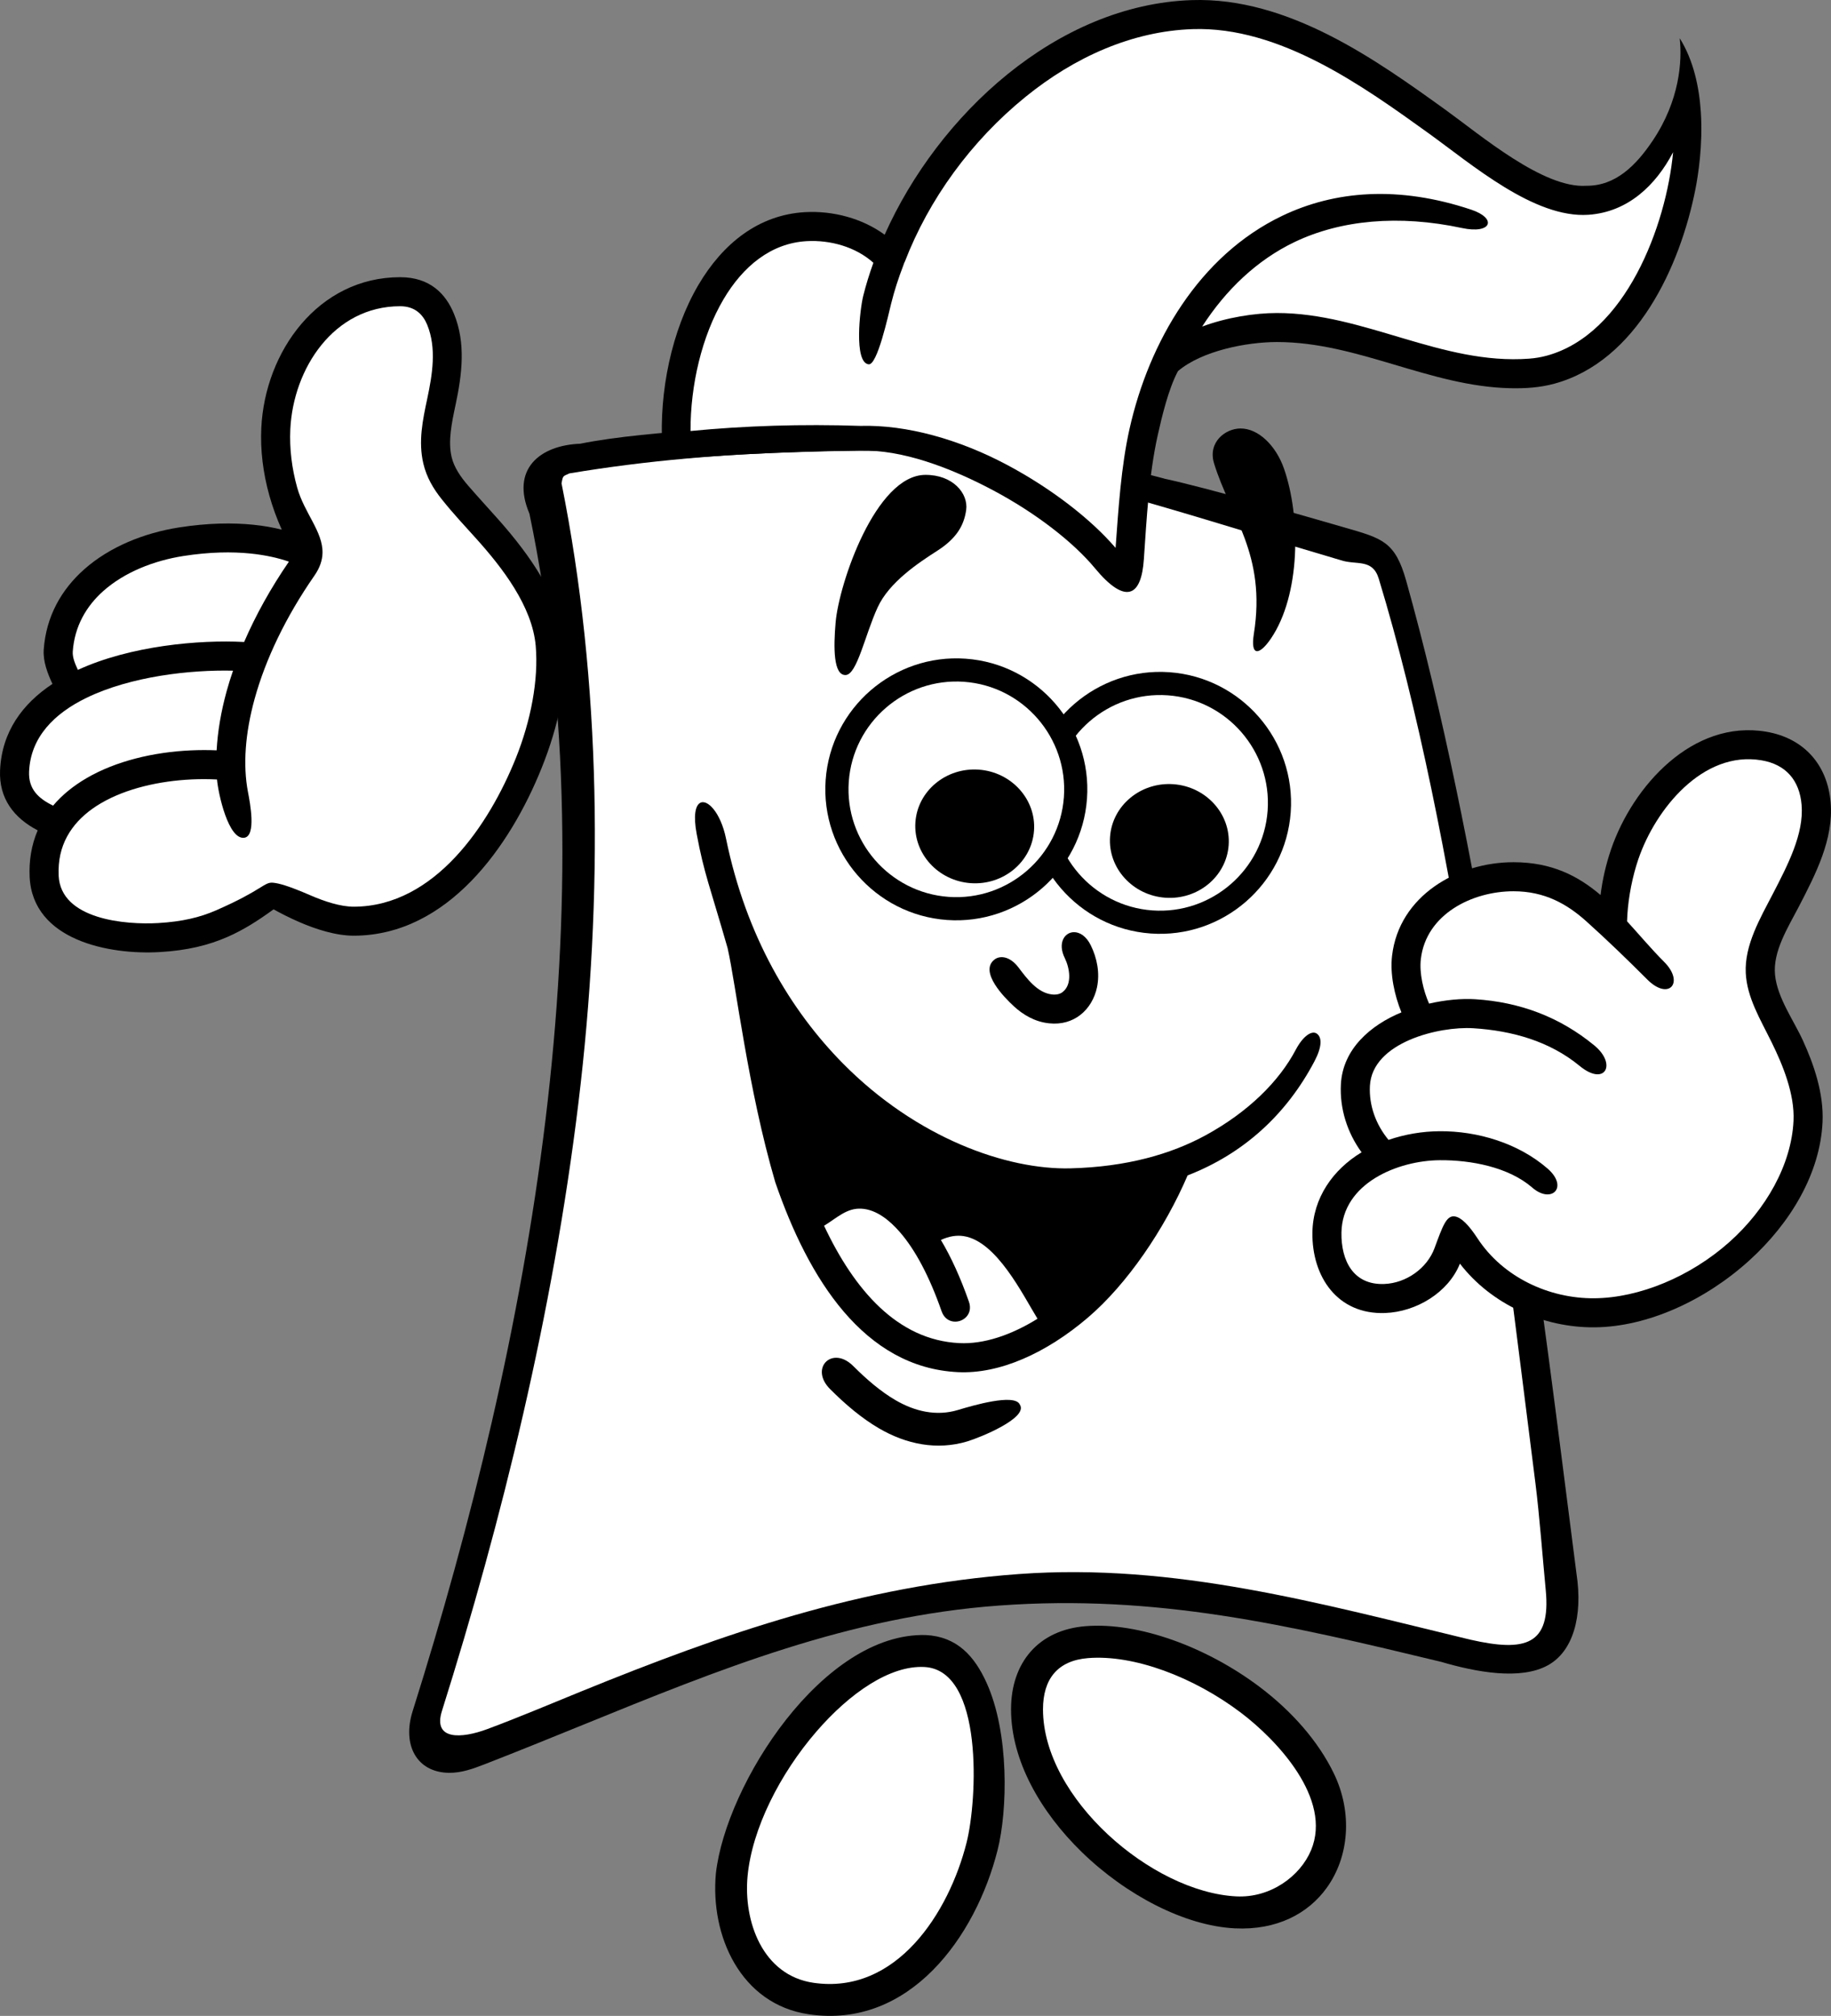 <?xml version="1.0" encoding="utf-8"?>
<!-- Generator: Adobe Illustrator 16.0.0, SVG Export Plug-In . SVG Version: 6.00 Build 0)  -->
<!DOCTYPE svg PUBLIC "-//W3C//DTD SVG 1.1//EN" "http://www.w3.org/Graphics/SVG/1.1/DTD/svg11.dtd">
<svg version="1.1" id="Layer_1" xmlns="http://www.w3.org/2000/svg" xmlns:xlink="http://www.w3.org/1999/xlink" x="0px" y="0px"
	 width="146.304px" height="161.101px" viewBox="23.227 15.828 146.304 161.101"
	 enable-background="new 23.227 15.828 146.304 161.101" xml:space="preserve">
<rect x="23.227" y="15.828" width="146.304" height="161.101" fill="#808080" stroke="none"/>
<g>
	<path d="M59.089,157.504c-2.57-0.039-3.746-2.233-2.889-4.93c4.667-14.82,8.632-30.933,10.612-47.236
		c1.978-16.303,1.978-32.819-1.281-48.459c-1.513-3.552,0.827-5.467,4.052-5.59c2.778-0.561,6.68-0.919,10.652-1.16
		c8.098-0.487,15.006-0.678,23.042,0.892c4.451,0.869,8.938,1.995,12.974,3.052l-0.004,0.006c3.333,0.71,11.332,3.009,14.46,3.918
		c2.962,0.857,3.997,1.101,4.878,4.24c5.739,20.45,9.622,48.096,12.476,70.487c0.389,3.062,0.766,6.029,1.133,8.861
		c0.521,3.432-0.279,6.213-2.276,7.32c-2.192,1.217-5.745,0.553-8.545-0.271c-6.095-1.469-11.776-2.825-17.535-3.7
		c-5.706-0.867-11.476-1.257-17.778-0.798c-12.001,0.875-22.377,5.104-33.32,9.562c-2.552,1.037-5.138,2.092-7.793,3.123
		C61.02,157.181,60.097,157.519,59.089,157.504L59.089,157.504z"/>
	<path fill="#FFFFFF" d="M62.18,154.004c2.545-0.948,5.023-2.002,7.485-3.004c11.339-4.619,22.36-8.461,34.973-9.381
		c12.459-0.906,24.062,2.35,36.079,5.246c4.386,0.995,6.442,0.444,6.021-3.959c-0.229-2.375-0.504-6.007-0.822-8.525
		c-2.904-22.903-6.234-51.669-12.521-72.306c-0.498-1.637-1.793-1.064-3.035-1.478c-9.498-2.786-19.305-6.087-29.055-7.991
		c-4.304-0.841-8.81-0.806-12.12-0.725l0.001-0.003c-0.559,0.017-1.152,0.034-1.774,0.053c-6.368,0.196-12.399,0.679-18.686,1.728
		c-0.516,0.248-0.511,0.135-0.63,0.797c3.189,15.882,3.353,33.005,1.348,49.52c-2.04,16.808-6.115,33.373-10.907,48.592
		C57.804,154.908,60.084,154.787,62.18,154.004L62.18,154.004z"/>
	<path d="M132.022,107.916c-1.142-1.565-1.754-3.485-1.653-5.433c0.149-2.844,2.397-4.743,4.837-5.751
		c-0.557-1.374-0.921-3.052-0.747-4.531c0.562-4.786,5.216-7.469,9.702-7.469c3.039,0,5.154,1.086,6.957,2.624
		c0.148-1.22,0.43-2.452,0.837-3.642V83.71c1.737-5.07,6.532-10.402,12.401-9.406c3.002,0.507,4.895,2.634,5.146,5.657
		c0.245,2.938-1.191,5.716-2.561,8.359c-0.827,1.597-2.075,3.543-1.881,5.428c0.19,1.838,1.489,3.619,2.222,5.224
		c0.87,1.901,1.683,4.233,1.573,6.534c-0.194,4.101-2.553,8.06-5.86,11.058c-3.522,3.192-8.125,5.301-12.347,5.338
		c-4.105,0.035-8.25-1.816-10.768-5.088c-0.929,2.317-3.497,3.854-5.98,3.944c-3.813,0.14-5.859-2.914-5.807-6.442
		C128.138,111.56,129.735,109.295,132.022,107.916L132.022,107.916z"/>
	<path d="M26.239,82.186c-1.902-0.986-3.104-2.552-3.007-4.797c0.135-3.083,1.792-5.32,4.186-6.906
		c-0.391-0.84-0.76-1.795-0.697-2.734c0.188-2.679,1.425-4.818,3.238-6.426c2.027-1.796,4.783-2.906,7.561-3.342
		c2.336-0.367,4.31-0.381,5.927-0.22c0.881,0.088,1.642,0.23,2.295,0.396c-0.403-0.898-0.737-1.816-0.995-2.74
		c-0.502-1.797-0.724-3.617-0.64-5.387c0.29-6.106,4.547-12.05,11.096-12.05c2.391,0,3.645,1.338,4.297,2.923
		c0.965,2.341,0.642,4.865,0.133,7.258c-0.309,1.455-0.62,2.916-0.321,4.186c0.194,0.823,0.702,1.574,1.332,2.301
		c0.862,0.995,1.692,1.888,2.486,2.787c2.339,2.652,4.914,6.175,5.225,9.83c0.26,3.045-0.505,6.592-1.845,9.928
		C64,83.441,59.02,90.566,51.532,90.605c-1.462,0.008-3.072-0.518-4.399-1.093c-0.827-0.359-1.554-0.74-2.047-1.013
		c-1.233,0.895-2.381,1.635-3.689,2.207c-1.521,0.664-3.209,1.08-5.403,1.207c-4.028,0.236-10.156-0.926-10.399-6.006
		c0-0.002,0-0.003,0-0.005c0,0.001,0,0.003,0,0.002C25.537,84.633,25.733,83.36,26.239,82.186L26.239,82.186z"/>
	<path fill="#FFFFFF" d="M46.975,54.8c0.566,2.029,2.065,3.518,2.021,5.227c-0.014,0.569-0.201,1.163-0.651,1.81
		c-2.283,3.289-3.903,6.679-4.775,9.85c-0.75,2.73-0.943,5.282-0.528,7.442c0.17,0.889,0.665,3.498-0.285,3.646
		c-1.28,0.2-2.094-3.526-2.191-4.654c-0.666-0.033-1.339-0.036-2.007-0.005c-2.612,0.121-5.253,0.726-7.262,1.901
		c-1.871,1.094-3.192,2.707-3.368,4.912c-0.023,0.291-0.029,0.583-0.016,0.869v0.005c0.164,3.53,5.392,3.941,7.954,3.792
		c1.912-0.111,3.344-0.457,4.604-1.007c3.771-1.645,3.852-2.296,4.59-2.215c0.443,0.049,1.125,0.206,2.985,1.012
		c1.095,0.475,2.391,0.909,3.475,0.903c6.46-0.033,10.797-6.58,12.923-11.871c1.209-3.013,1.82-6.27,1.59-8.96
		c-0.271-3.184-2.701-6.299-4.747-8.575c-0.897-0.998-1.831-1.985-2.773-3.169c-0.664-0.833-1.202-1.742-1.46-2.838
		c-0.416-1.768-0.05-3.483,0.313-5.191c0.403-1.897,0.762-4.035-0.006-5.901c-0.331-0.804-0.962-1.482-2.16-1.482
		c-5.3,0-8.546,4.975-8.777,9.84C46.353,51.68,46.543,53.255,46.975,54.8L46.975,54.8z M29.45,69.362
		c4.198-1.931,9.699-2.42,13.284-2.229c0.922-2.133,2.12-4.297,3.578-6.421c-0.773-0.266-1.801-0.521-3.091-0.651
		c-1.453-0.145-3.23-0.13-5.346,0.201c-2.373,0.373-4.703,1.299-6.385,2.791c-1.373,1.218-2.309,2.833-2.449,4.849
		C29.008,68.39,29.249,68.923,29.45,69.362L29.45,69.362z M41.847,69.425c-3.391-0.08-8.162,0.445-11.719,2.175
		c-2.557,1.244-4.456,3.13-4.577,5.888c-0.06,1.408,0.745,2.15,1.918,2.723c0.726-0.861,1.631-1.586,2.661-2.189
		c2.363-1.383,5.384-2.09,8.33-2.227c0.706-0.033,1.399-0.033,2.077-0.005c0.081-1.504,0.35-3.086,0.796-4.712
		C41.482,70.534,41.655,69.98,41.847,69.425L41.847,69.425z"/>
	<path fill="#FFFFFF" d="M146.878,109.211c1.719,1.492,0.323,2.865-1.218,1.524c-1.896-1.645-4.913-2.209-7.392-2.188
		c-3.365,0.025-7.797,1.851-7.854,5.793c-0.033,2.207,0.928,4.187,3.405,4.099c1.787-0.064,3.445-1.269,4.033-2.867
		c0.646-1.752,0.946-2.625,1.611-2.535c0.518,0.072,1.122,0.682,1.832,1.768c2.02,3.08,5.688,4.807,9.334,4.775
		c3.587-0.031,7.688-1.73,10.792-4.502c2.917-2.604,4.949-6.176,5.115-9.68c0.101-2.131-0.858-4.467-1.748-6.273
		c-0.911-1.854-1.966-3.565-2.067-5.53c-0.113-2.244,1.17-4.415,2.164-6.333c1.213-2.345,2.489-4.81,2.297-7.109
		c-0.162-1.959-1.25-3.235-3.205-3.564c-4.689-0.795-8.473,3.914-9.83,7.875h-0.002c-0.061,0.178-0.117,0.357-0.172,0.537
		c-0.434,1.438-0.703,3.064-0.736,4.455c0.988,1.079,1.927,2.207,2.963,3.243c1.65,1.651,0.378,3.133-1.346,1.41
		c-1.572-1.574-3.211-3.16-4.865-4.646c-1.562-1.403-3.346-2.409-5.828-2.409c-3.286,0-6.98,1.821-7.402,5.413
		c-0.133,1.14,0.198,2.523,0.656,3.566c1.318-0.304,2.62-0.417,3.682-0.351c3.573,0.226,6.762,1.419,9.525,3.696
		c1.822,1.5,0.855,3.306-1.173,1.636c-2.399-1.978-5.396-2.818-8.497-3.013c-2.729-0.172-8.081,1.115-8.264,4.604
		c-0.082,1.58,0.486,3.107,1.488,4.318c1.305-0.449,2.706-0.684,4.073-0.693C141.296,106.205,144.556,107.192,146.878,109.211
		L146.878,109.211z"/>
	<path d="M147.425,46.491c6.586-1.792,10.062-9.387,11.276-15.561c0.204-1.04,0.601-3.473,0.43-6.134
		c-0.13-2.001-0.581-4.132-1.678-5.897c-0.004-0.005-0.011-0.003-0.009,0.003c0.201,1.798-0.002,4.954-2.156,8.161
		c-1.321,1.968-2.955,3.626-5.293,3.611c-3.445,0.236-8.426-4.023-11.294-6.089c-5.468-3.934-12.517-9.007-20.25-8.748
		c-5.388,0.181-10.458,2.471-14.718,5.922c-4.234,3.431-7.675,8.024-9.819,12.827c-1.799-1.315-4.136-1.926-6.35-1.805
		c-3.729,0.206-6.59,2.52-8.526,5.808c-2.147,3.644-3.146,8.521-2.894,12.938c0.034,0.589,0.629,1.017,1.216,0.975
		c4.858-0.417,9.754-0.592,14.623-0.661c3.289-0.094,7.14,1.331,10.614,3.179c3.396,1.807,6.396,4.132,8.135,6.236
		c1.146,1.386,2.187,2.125,2.906,1.807c0.527-0.233,0.887-1.03,0.989-2.55c0.222-3.209,0.407-6.782,1.11-9.916
		c0.307-1.366,0.839-3.66,1.613-5.11c1.914-1.626,5.48-2.325,7.916-2.325c6.463,0,12.197,3.551,18.653,3.691
		C145.112,46.879,146.269,46.805,147.425,46.491L147.425,46.491z"/>
	<path fill="#FFFFFF" d="M140.78,32.583c2.082,0.694,1.65,1.974-0.732,1.469c-5.051-1.083-9.697-0.646-13.382,1.12
		c-3.007,1.441-5.491,3.818-7.383,6.754c1.958-0.73,4.194-1.083,5.983-1.083c6.959,0,13.166,4.168,20.145,3.648h0.004
		c0.488-0.036,0.957-0.117,1.402-0.238c6.312-1.717,9.55-10.401,10.097-16.26c-1.388,2.653-3.618,4.784-6.765,5
		c-4.328,0.296-9.305-4.017-12.799-6.534c-5.183-3.728-11.86-8.537-18.828-8.303c-4.853,0.163-9.448,2.25-13.33,5.396
		c-4.373,3.541-7.75,8.213-9.673,13.209c-0.009,0.012-0.016,0.021-0.024,0.031c-0.03,0.096-0.067,0.195-0.105,0.291
		c-0.39,1.016-0.705,2-0.947,2.973h-0.001c-0.244,0.982-1.116,4.984-1.81,4.887c-1.195-0.146-0.69-4.417-0.435-5.444v-0.005
		c0.22-0.882,0.493-1.768,0.817-2.665c-1.412-1.275-3.45-1.833-5.323-1.729c-2.859,0.158-5.104,2.016-6.659,4.658
		c-1.724,2.928-2.641,6.841-2.629,10.515c4.349-0.422,8.904-0.565,13.567-0.409c3.717-0.106,7.923,1.093,11.714,3.11
		c3.541,1.883,6.715,4.341,8.682,6.64c0.23-3.121,0.436-6.483,1.117-9.523c1.559-6.944,5.561-13.835,12.188-17.01
		C129.867,31.068,134.956,30.638,140.78,32.583L140.78,32.583z"/>
	<path d="M97.201,146.494c2.479,0.121,3.89,1.666,4.866,3.836c1.804,4.002,1.683,10.131,0.867,13.362
		c-1.748,6.921-7.042,14.298-15.086,13.109c-5.444-0.803-7.883-6.273-7.418-11.27C81.245,158.394,88.985,146.274,97.201,146.494
		L97.201,146.494z M121.89,169.933c-3.992-0.203-8.68-2.644-12.229-6.099c-3.29-3.205-5.648-7.317-5.648-11.403
		c0-3.732,2.187-6.347,5.963-6.646c4.238-0.338,9.688,1.67,13.926,4.873c2.555,1.932,4.666,4.327,5.91,6.907
		c1.504,3.121,1.217,6.638-0.568,9.121C127.765,168.748,125.256,170.101,121.89,169.933L121.89,169.933z"/>
	<path fill="#FFFFFF" d="M122.366,152.69c-3.771-2.852-8.547-4.645-12.191-4.354c-2.453,0.195-3.609,1.683-3.609,4.095
		c0,7.084,8.682,14.606,15.443,14.948c2.731,0.14,5.111-1.61,5.979-3.694C129.699,159.576,125.256,154.873,122.366,152.69
		L122.366,152.69z M97.082,149.047c-2.711-0.139-5.933,2.047-8.626,5.166c-2.908,3.367-5.14,7.761-5.495,11.549
		c-0.338,3.619,1.195,7.921,5.254,8.521c6.654,0.979,10.839-5.623,12.247-11.207C101.319,159.681,101.849,149.283,97.082,149.047
		L97.082,149.047z"/>
	<path d="M104.712,128.072c0.719,1.061-3.158,2.633-4.184,2.944c-2.438,0.736-4.896,0.23-7.074-1.045
		c-1.371-0.803-2.667-1.897-3.899-3.133c-0.734-0.734-0.791-1.5-0.485-1.988c0.396-0.627,1.395-0.795,2.337,0.148
		c1.089,1.09,2.213,2.047,3.367,2.721c1.54,0.9,3.266,1.312,4.997,0.789C100.94,128.156,104.308,127.164,104.712,128.072
		L104.712,128.072z"/>
	<path d="M78.892,82.457c-0.268-1.437-0.102-2.214,0.248-2.446c0.579-0.387,1.666,0.735,2.096,2.822
		c1.615,7.858,5.186,13.765,9.337,17.975c5.888,5.967,13.095,8.52,18.195,8.389c4.502-0.115,8.049-1.144,10.803-2.648
		c3.416-1.867,5.869-4.32,7.188-6.822c0.587-1.113,1.284-1.565,1.675-1.303c0.451,0.305,0.418,1.092-0.18,2.225
		c-2.242,4.252-5.667,7.381-10.132,9.113c-1.845,4.299-4.834,8.689-7.972,11.367c-3.342,2.852-7.064,4.516-10.379,4.355
		c-7.504-0.363-11.938-7.438-14.599-15.183c-2.187-7.465-3.139-15.776-3.807-18.707C79.953,86.668,79.483,85.642,78.892,82.457
		L78.892,82.457z"/>
	<path d="M102.681,92.518c0.453-0.359,1.243-0.275,1.93,0.629c0.652,0.86,1.5,2.029,2.686,2.155c0.361,0.039,0.639-0.042,0.83-0.188
		c0.805-0.614,0.562-1.943,0.182-2.717c-0.598-1.209-0.017-2.074,0.739-2.074c0.453,0,0.972,0.312,1.334,1.046
		c0.507,1.03,0.737,2.222,0.5,3.357c-0.178,0.848-0.629,1.675-1.354,2.228c-0.639,0.486-1.467,0.76-2.478,0.652
		c-1.157-0.121-2.087-0.695-2.819-1.365v-0.004C103.515,95.583,101.444,93.496,102.681,92.518L102.681,92.518z"/>
	<path fill="#FFFFFF" d="M106.128,121.217c-1.195-1.946-3.27-6.204-5.908-6.604c-0.557-0.085-1.154,0.006-1.813,0.307
		c0.813,1.361,1.569,3.015,2.241,4.938c0.332,0.951-0.396,1.605-1.119,1.591c-0.435-0.009-0.865-0.259-1.064-0.828
		c-0.98-2.813-2.123-4.938-3.341-6.334c-0.77-0.886-1.846-1.806-3.079-1.867c-1.162-0.062-1.935,0.731-2.972,1.365
		c2.408,5.114,5.854,9.139,10.812,9.379C101.825,123.258,103.99,122.541,106.128,121.217L106.128,121.217z"/>
	<path d="M97.063,113c1.205-0.646,2.293-0.875,3.31-0.758c3.606,0.416,5.989,4.94,7.647,7.639c3.08-2.438,5.57-5.698,7.285-9.225
		c-1.936,0.489-4.09,0.797-6.484,0.856c-5.62,0.146-13.517-2.619-19.896-9.088c-1.794-1.818-3.47-3.932-4.943-6.354
		c0.672,3.714,1.76,8.741,3.386,13.478c0.236,0.687,0.488,1.367,0.754,2.037c1.293-1.062,2.863-1.644,4.478-1.422
		C94.411,110.41,95.929,111.631,97.063,113L97.063,113z"/>
	<path d="M116.669,69.549c2.876,0.206,5.402,1.565,7.158,3.591c1.755,2.026,2.74,4.722,2.533,7.597
		c-0.205,2.876-1.565,5.402-3.592,7.158c-2.025,1.755-4.721,2.741-7.597,2.534c-2.876-0.206-5.401-1.565-7.157-3.591
		c-1.756-2.026-2.74-4.721-2.535-7.597c0.207-2.876,1.565-5.403,3.592-7.158C111.099,70.329,113.794,69.343,116.669,69.549
		L116.669,69.549z"/>
	<path fill="#FFFFFF" d="M116.537,71.395c4.733,0.339,8.317,4.477,7.979,9.21c-0.341,4.734-4.478,8.318-9.211,7.979
		c-4.734-0.339-8.318-4.477-7.979-9.21C107.665,74.64,111.804,71.055,116.537,71.395L116.537,71.395z"/>
	<path d="M116.987,78.498c2.611,0.187,4.594,2.377,4.414,4.876c-0.18,2.498-2.453,4.383-5.063,4.196
		c-2.608-0.187-4.593-2.377-4.413-4.876C112.104,80.196,114.378,78.311,116.987,78.498L116.987,78.498z"/>
	<path d="M100.39,68.468c2.875,0.206,5.402,1.565,7.157,3.592c1.755,2.025,2.741,4.72,2.535,7.596s-1.565,5.403-3.592,7.158
		c-2.025,1.755-4.722,2.741-7.597,2.535c-2.876-0.206-5.403-1.566-7.159-3.592c-1.755-2.025-2.74-4.72-2.534-7.596
		c0.206-2.875,1.566-5.403,3.591-7.158C94.819,69.248,97.515,68.262,100.39,68.468L100.39,68.468z"/>
	<path fill="#FFFFFF" d="M100.258,70.314c4.733,0.339,8.317,4.477,7.979,9.21c-0.34,4.734-4.479,8.318-9.211,7.979
		c-4.734-0.339-8.318-4.477-7.979-9.211C91.386,73.559,95.523,69.974,100.258,70.314L100.258,70.314z"/>
	<path d="M101.435,77.334c2.609,0.188,4.594,2.377,4.414,4.876c-0.18,2.498-2.453,4.383-5.063,4.196
		c-2.609-0.188-4.593-2.377-4.414-4.875C96.549,79.033,98.824,77.148,101.435,77.334L101.435,77.334z"/>
	<path d="M120.233,52.852c1.299,4.249,4.193,7.27,3.183,13.623c-0.295,1.86,0.455,1.721,1.364,0.382
		c2.363-3.479,2.396-9.684,1.044-13.574c-0.634-1.826-2.04-3.228-3.492-3.213C121.129,50.082,119.724,51.172,120.233,52.852
		L120.233,52.852z"/>
	<path d="M90.793,69.774c-0.978,0.027-0.972-2.192-0.796-4.213c0.271-3.109,3.201-11.756,7.161-11.783
		c2.211-0.016,3.448,1.487,3.271,2.797c-0.179,1.309-0.834,2.321-2.318,3.273c-1.486,0.953-3.833,2.499-4.759,4.523
		C92.344,66.567,91.707,69.749,90.793,69.774L90.793,69.774z"/>
</g>
</svg>
